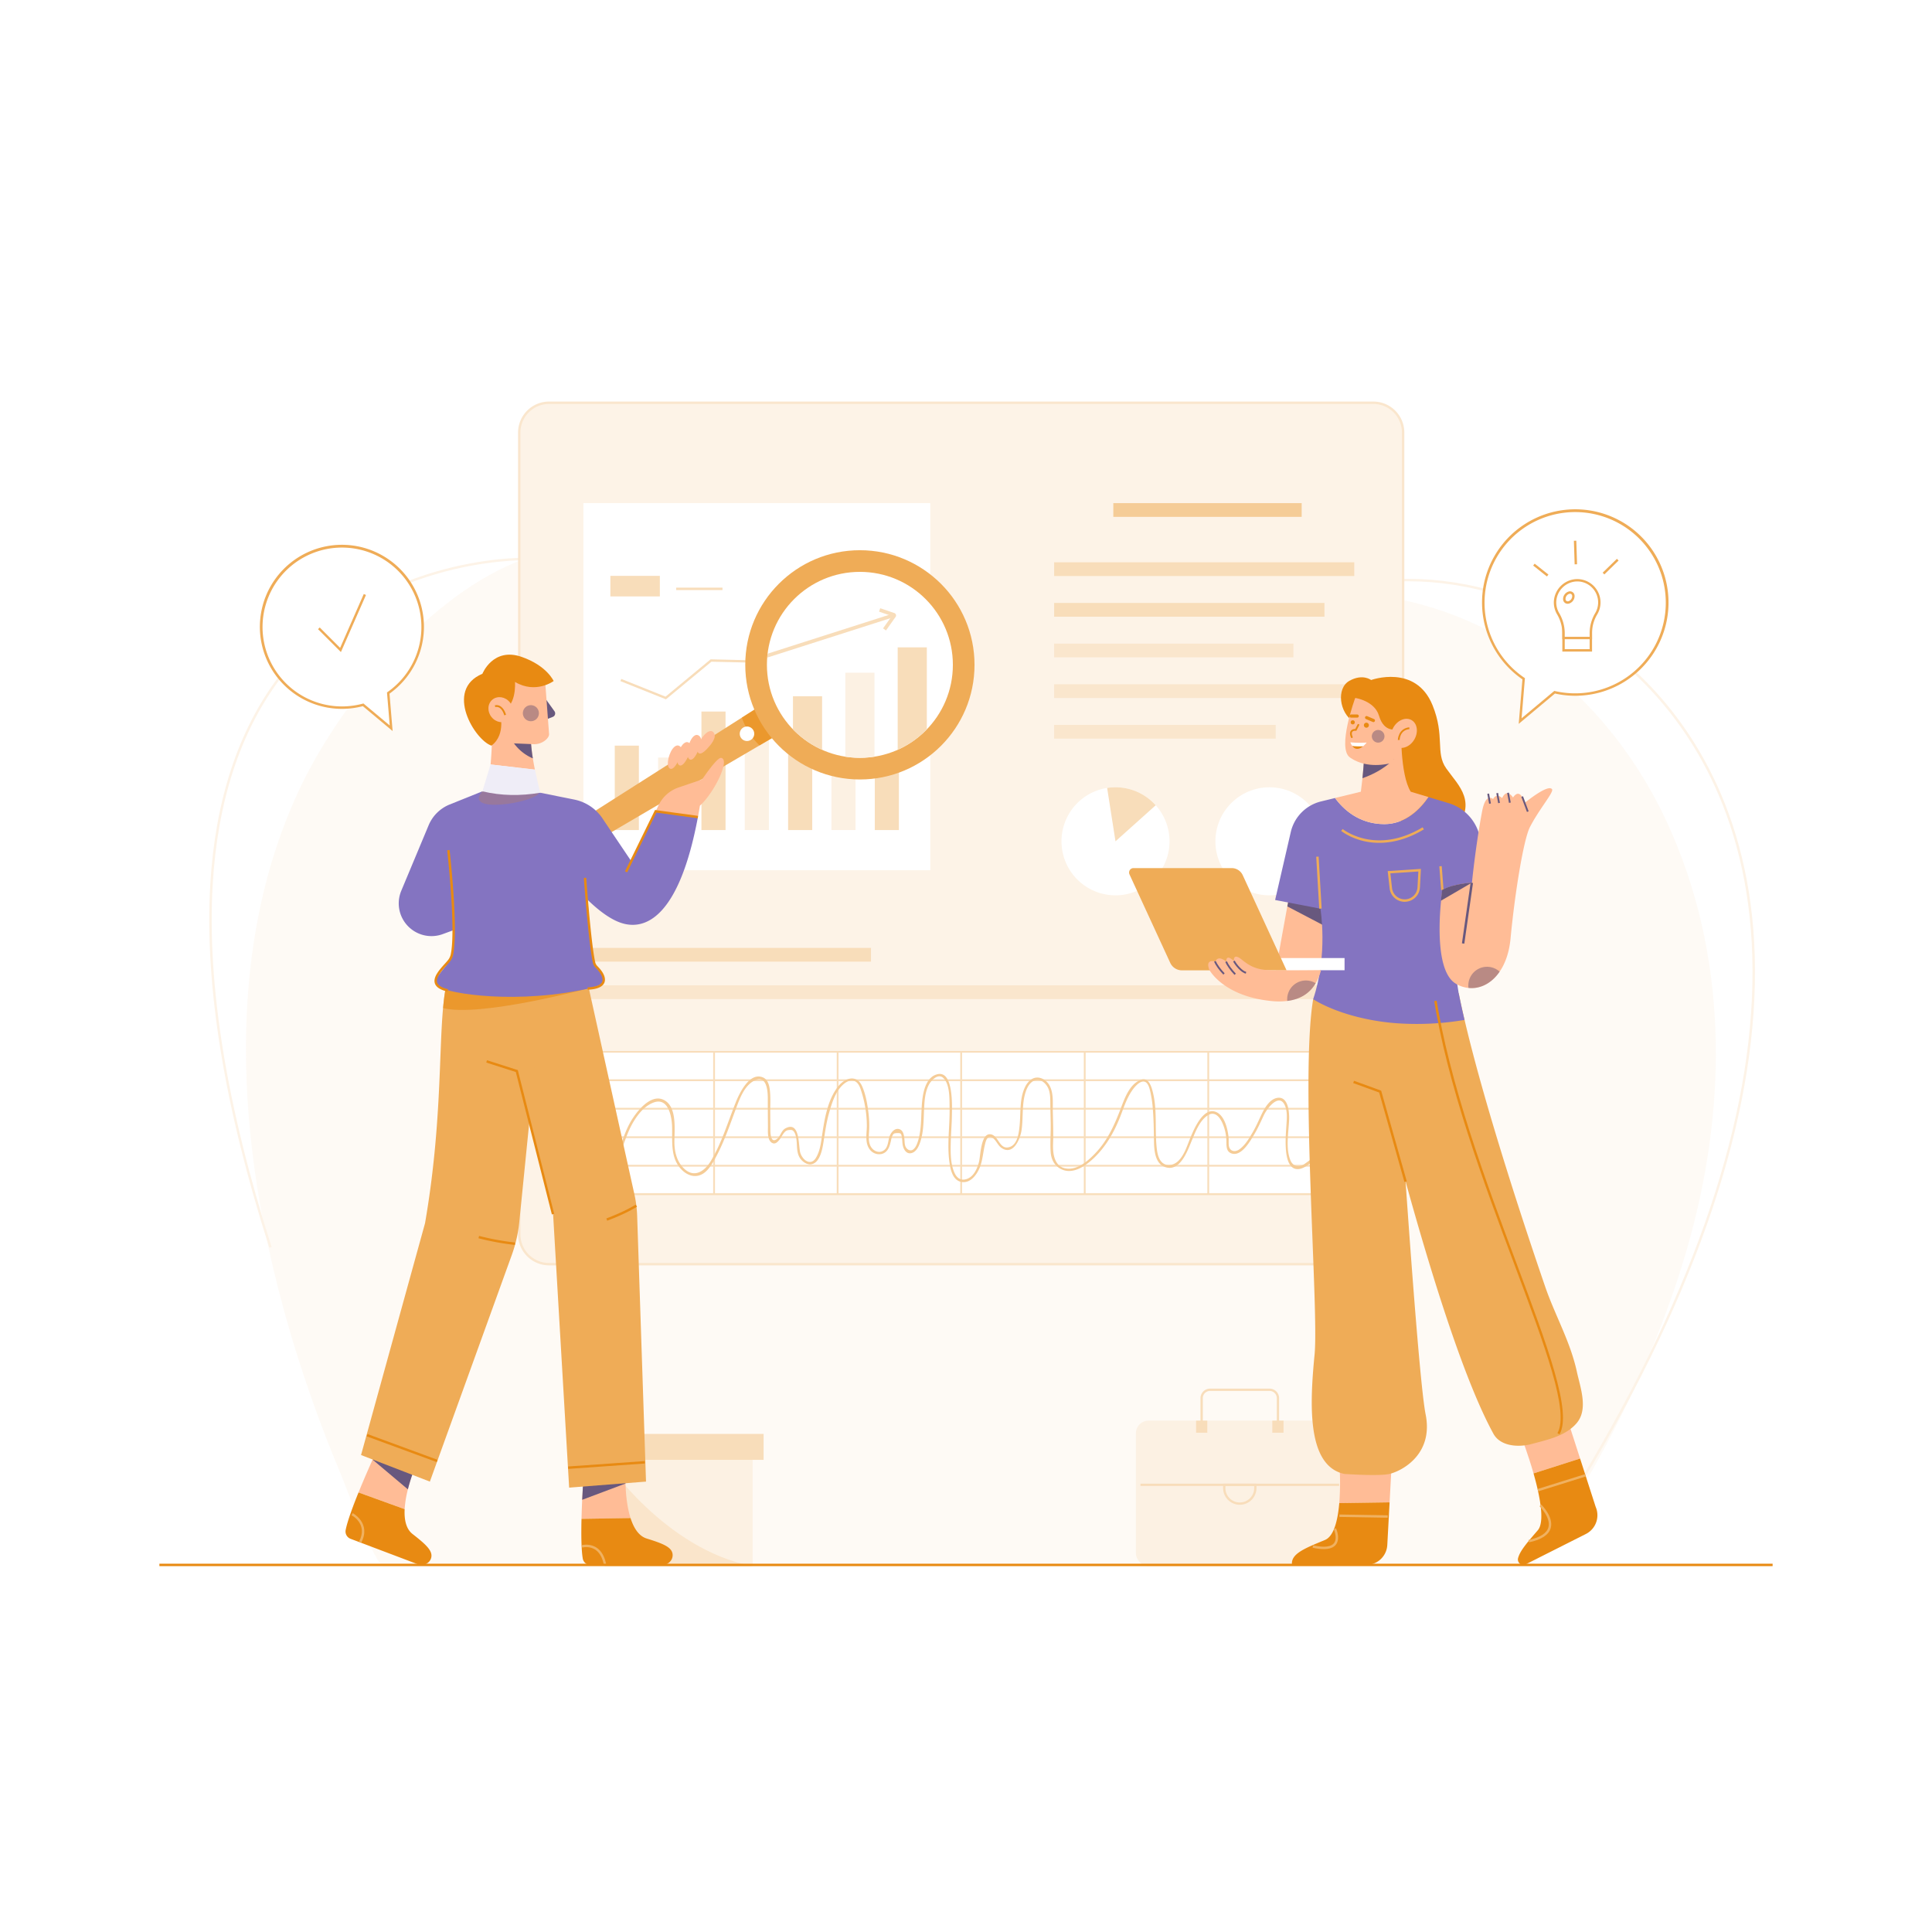 <svg xmlns="http://www.w3.org/2000/svg" xmlns:xlink="http://www.w3.org/1999/xlink" viewBox="0 0 2000 2000"><defs><style>.cls-1{fill:#fff;}.cls-2,.cls-3{fill:#fdf3e7;}.cls-19,.cls-3{opacity:0.4;}.cls-4{fill:#fae6cd;}.cls-5{fill:#f5cc97;}.cls-6,.cls-8{fill:#f8ddba;}.cls-7{fill:#fcf1e3;}.cls-10,.cls-8{opacity:0.6;}.cls-9{fill:#efac57;}.cls-10,.cls-13,.cls-17{fill:#e88a12;}.cls-11{clip-path:url(#clip-path);}.cls-12{fill:#ffbc96;}.cls-14{fill:#68587e;}.cls-15{fill:#f0b160;}.cls-16{fill:#8474c1;}.cls-17{opacity:0.2;}.cls-18{fill:#efedf7;}.cls-19{fill:#513f6b;}</style><clipPath id="clip-path"><circle class="cls-1" cx="890.16" cy="688.24" r="96.25"/></clipPath></defs><g id="BACKGROUND"><rect class="cls-1" width="2000" height="2000"/></g><g id="OBJECTS"><path class="cls-2" d="M1628.56,1549.4l-2.12-1.3c121.14-197,184.27-375,187.63-529.07,3.48-159.32-58.3-256.73-110.73-310.4-50.36-51.54-116.28-87.39-185.63-101-65-12.71-128.65-4.64-174.58,22.15l-1.26-2.16c46.45-27.09,110.72-35.28,176.31-22.45,69.85,13.66,136.24,49.76,187,101.66,52.77,54,114.94,152,111.44,312.2C1813.2,1173.58,1749.94,1352,1628.56,1549.4Z"/><path class="cls-3" d="M1725.67,851.26c-56.57-122.56-166.47-218.36-303.17-235-109.07-13.29-218.75-15.06-328.29-21.75-115.6-7-228.79-28.5-343-47.3C677.85,535.13,613.6,553,542.5,578.75c-97.12,35.23-191,149-233.33,240-102,219.27-45.68,495.07,44.23,708.74,4.41,10.47,34.78,93.76,43.88,93.76H1586.55c71.75-105.22,130.55-221,163.2-340.44C1788.54,1138.83,1788.13,986.57,1725.67,851.26Z"/><path class="cls-2" d="M278.81,1291.63C232.11,1146,211.55,1019.4,217.7,915.29c5.11-86.59,28.69-158.5,70.06-213.75C382.58,575,540.94,577.46,542.53,577.5l-.06,2.5c-1.54,0-158.71-2.49-252.72,123.06-41.08,54.85-64.48,126.32-69.56,212.41-6.12,103.79,14.4,230.09,61,375.4Z"/><rect class="cls-2" x="537.5" y="416.94" width="915" height="891.71" rx="30.8"/><path class="cls-4" d="M1421.69,1309.9H568.3a32.09,32.09,0,0,1-32-32.05V447.75a32.09,32.09,0,0,1,32-32.06h853.39a32.09,32.09,0,0,1,32.06,32.06v830.1A32.09,32.09,0,0,1,1421.69,1309.9ZM568.3,418.19a29.59,29.59,0,0,0-29.55,29.56v830.1a29.59,29.59,0,0,0,29.55,29.55h853.39a29.59,29.59,0,0,0,29.56-29.55V447.75a29.59,29.59,0,0,0-29.56-29.56Z"/><rect class="cls-5" x="1152.5" y="520.83" width="195" height="14.23"/><rect class="cls-6" x="1091.25" y="582.08" width="310.69" height="14.23"/><rect class="cls-6" x="1091.25" y="624.17" width="279.83" height="14.23"/><rect class="cls-4" x="1091.25" y="666.25" width="247.7" height="14.23"/><rect class="cls-4" x="1091.25" y="708.33" width="310.69" height="14.23"/><rect class="cls-4" x="1091.25" y="750.42" width="229.34" height="14.23"/><rect class="cls-6" x="603.46" y="981.25" width="298.19" height="14.23"/><rect class="cls-4" x="604.31" y="1020" width="771.01" height="14.23"/><rect class="cls-1" x="603.93" y="520.83" width="359.09" height="380.03"/><rect class="cls-6" x="636.4" y="771.87" width="24.97" height="87.4"/><rect class="cls-7" x="681.26" y="784.19" width="24.97" height="75.08"/><rect class="cls-6" x="726.12" y="736.58" width="24.97" height="122.69"/><rect class="cls-7" x="770.99" y="745.36" width="24.97" height="113.91"/><rect class="cls-6" x="815.85" y="706.04" width="24.97" height="153.23"/><rect class="cls-7" x="860.71" y="684.8" width="24.97" height="174.47"/><rect class="cls-6" x="905.58" y="665.86" width="24.97" height="193.41"/><polygon class="cls-6" points="689.38 723.95 642.24 705.09 643.14 702.84 688.95 721.17 735.63 682.54 779.17 683.55 910.42 602.5 911.69 604.56 779.83 685.99 736.48 684.98 689.38 723.95"/><rect class="cls-6" x="631.85" y="596.12" width="51.22" height="21.29"/><rect class="cls-6" x="700" y="608.33" width="47.92" height="2.5"/><circle class="cls-1" cx="1314.1" cy="870.92" r="55.92"/><path class="cls-1" d="M1154.75,926.85a55.94,55.94,0,0,1-8.65-111.2,57.17,57.17,0,0,1,8.65-.66,55.93,55.93,0,0,1,0,111.86Z"/><path class="cls-6" d="M1154.75,870.93l-8.65-55.28a57.17,57.17,0,0,1,8.65-.66,55.67,55.67,0,0,1,41.62,18.62Z"/><rect class="cls-1" x="610.02" y="1087.48" width="767.38" height="147.5"/><path class="cls-6" d="M1379.63,1237.19H610.39V1087.81h769.24Zm-767.36-1.88h765.48V1089.69H612.27Z"/><rect class="cls-6" x="611.33" y="1205.81" width="767.36" height="1.88"/><rect class="cls-6" x="611.33" y="1176.31" width="767.36" height="1.88"/><rect class="cls-6" x="611.33" y="1146.81" width="767.36" height="1.88"/><rect class="cls-6" x="611.33" y="1117.31" width="767.36" height="1.88"/><rect class="cls-6" x="1249.86" y="1088.75" width="1.87" height="147.5"/><rect class="cls-6" x="1121.97" y="1088.75" width="1.87" height="147.5"/><rect class="cls-6" x="994.07" y="1088.75" width="1.87" height="147.5"/><rect class="cls-6" x="866.18" y="1088.75" width="1.87" height="147.5"/><rect class="cls-6" x="738.28" y="1088.75" width="1.87" height="147.5"/><path class="cls-5" d="M632.4,1212.89c11.16-15.54,13.57-35.55,23.54-51.92,4.86-8,11.29-15.9,20.2-19.47,15.35-6.15,19.27,13.66,19.59,24.66.48,16.18-2.2,33.74,11.17,45.9,4.46,4,10.36,6.46,16.39,4.86,7.22-1.92,11.71-8.53,15.29-14.61,10.23-17.4,16.73-37.34,23.84-56.16,3.59-9.5,8.15-21.68,17.56-27,13.4-7.6,14.87,9.2,14.84,18,0,9.71.07,19.41.15,29.11,0,4.66-.92,14.39,4.56,17,3.23,1.53,5.78-1.39,7.59-3.74,1.57-2,2.67-4.43,4.24-6.46s2.79-3.06,5.46-3.28c2.45-.2,3.62-.23,5.28,2a13.52,13.52,0,0,1,1.75,4.5c1.92,7.28-.05,15.53,4.07,22.25,2.29,3.74,7.23,7.47,11.87,6.74,9.37-1.48,11.75-16.74,12.87-24.08,1.51-9.82,2.91-19.58,5.62-29.16s6.25-21.18,13.59-28.4c2.79-2.74,6.64-5.48,10.77-5,6,.68,7.93,7.49,9.4,12.37a118.15,118.15,0,0,1,5.32,34.1c0,8-2.32,17.93,3,24.82a12.14,12.14,0,0,0,12.3,4.67c6.76-1.68,8.39-8.25,9.77-14.19a23.59,23.59,0,0,1,.92-3.54c1.32-3.36,1.84-3.75,5.46-3.9,4-.16,4.14.77,4.78,4.07s.31,6.69,1.31,10c1.27,4.16,4.19,8,9,6.55,4.44-1.32,6.82-6.07,8.29-10.09,4.22-11.54,3.83-24.32,4.46-36.4.41-8,1.06-16.6,4.75-23.87,2.41-4.72,9.51-12.37,15-7.39,7.14,6.49,6.44,22.3,6.61,31,.35,18.73-2.8,37.54-.18,56.2,1,7,3,17.4,10.71,20.05,10.73,3.65,18.63-8,21.48-16.57,2.27-6.79,2.79-13.9,4.4-20.84.85-3.64,2.14-10.3,7.12-8.22,4.29,1.79,6.06,7.86,9.84,10.61,12.18,8.86,19.64-8.43,21.08-17.79,2.09-13.68-.07-28.75,5-41.83,1.3-3.31,3.33-6.82,6.37-8.82,7.44-4.91,14.78,1.88,17,8.81,1.7,5.25,1.38,11.16,1.48,16.62.11,5.92.27,11.84.38,17.77.18,9.79-.7,19.78-.07,29.53.43,6.78,3,12.95,8.86,16.78,14.7,9.6,31.89-5.38,41.27-15.9,10.66-12,17.83-26.15,23.35-41,2.79-7.53,5.58-15.23,9.94-22,2.39-3.73,9.05-12.68,14.51-10.2,3.56,1.6,4.74,8,5.51,11.35a118.07,118.07,0,0,1,2.37,17.06c.89,10.87,1,21.77,1.15,32.68.17,9.23.95,23.15,11.21,26.89,16,5.83,23.66-17.11,28.1-27.71,3.67-8.78,8.15-20.68,16.69-25.9,7.27-4.44,12.33,2.4,15,8.49a48.17,48.17,0,0,1,4,18.7c.06,4.44-.29,10,4.58,12.16,10.63,4.69,20.31-12.9,24.45-19.83,3.76-6.32,6.62-12.94,9.78-19.57,4-8.33,17-24.25,22.36-8.29,2,6,1.33,12.52.93,18.75-.46,7-1,14.13-.74,21.21.26,8.18,1.74,26,14.07,24.12,7.48-1.15,15.18-9.38,20.78-14a273,273,0,0,0,23.3-22c1.1-1.17-.66-2.94-1.77-1.77a271.46,271.46,0,0,1-23.3,22,167.43,167.43,0,0,1-13.61,10.58c-6.18,4.16-12.22,2.28-14.69-4.1-4.84-12.5-1.89-28-1.24-41,.39-7.73-.59-25.45-12.44-23.3-7.1,1.29-12,9-15,14.86-3.36,6.7-6.12,13.59-9.9,20.09s-8.09,14.1-14.34,18.43c-4.72,3.26-10.25,1.72-10.78-4.62-.24-2.89.07-5.77-.27-8.68-1-8.39-4.18-22.26-13.27-25.65-12.61-4.72-21.79,16.5-25.38,24.8-3.67,8.51-6.52,19.4-13.31,26-4.79,4.68-12.56,6.3-17.46.89-3.58-4-4.48-10.19-5-15.28-2-19.76,1-40.18-4.64-59.55-1.63-5.59-4.72-12.49-11.64-10-11.59,4.1-16.87,19.16-20.82,29.54-6.31,16.59-13.31,32.47-25.61,45.65-7.1,7.61-17.39,17-28.49,16.79-14.58-.29-16.4-14.84-16-26,.41-10.9,0-21.84-.26-32.74-.19-8.79,1-19.26-3.35-27.3-2.76-5.11-8.62-9.19-14.66-8.12-5.14.91-9,5.74-11,10.19-5.58,12-4.1,26.4-5.36,39.2-.72,7.32-2,19.86-10.58,22.41-10.77,3.2-11.11-13-20.17-13.29-9.6-.33-9.68,22.73-11.34,28.8-2,7.49-6,16.42-14.48,18-5.27,1-8.78-2.32-10.83-6.85-4.66-10.31-4.09-23.31-3.8-34.36.22-8.25,1-16.47,1.1-24.73.16-8.89,1.93-47.11-15-43-11.74,2.83-14.75,18-15.79,28-1.39,13.38-.22,27.09-4,40.17-1,3.39-2.31,7.32-5.15,9.63s-6.5.35-8-2.75c-1-2.11-.94-4.75-1.14-7-.33-3.81-.81-9.47-5-11.07-4.9-1.84-8.92,3.17-10.39,7.19-1.83,5-1.23,11.54-6.3,14.85s-11,.19-13.49-4.72c-2.56-5.11-1.64-11.34-1.39-16.84a105,105,0,0,0-.63-16.72c-1.09-9.41-2.85-19.73-6.72-28.45-5.33-12-17.23-8.82-24.31-.19-12,14.66-15,36.95-17.64,55-.84,5.8-1.94,11.82-4.53,17.13-1.33,2.72-3.24,5.93-6.48,6.48-5.42.92-9.89-5.32-11.08-9.76-1.93-7.21-.11-32.8-15.13-25-4.66,2.44-5.11,8.26-9.09,11.19-6.21,4.57-6.6-5.54-6.64-9.46-.07-5.87-.1-11.75-.15-17.62-.07-7.89.53-16.08-.43-23.93-.61-5-2.14-10.84-7.31-12.91-14-5.59-24.45,17-28.2,26.48-8,20.09-14.35,41.56-25.56,60.14-6.15,10.2-16.64,17.85-27.18,8.3-7.54-6.83-10.31-16.85-10.51-26.68-.25-12.76,3.57-38.57-11.73-45.2-13.34-5.78-27.47,12.61-33.11,22.07-9.63,16.16-12.13,35.9-23.07,51.15-.94,1.31,1.22,2.56,2.15,1.26Z"/><rect class="cls-7" x="1175.86" y="1470.63" width="215.15" height="150.62" rx="13.12"/><rect class="cls-6" x="1180.6" y="1535.89" width="205.66" height="2.38"/><path class="cls-6" d="M1283.43,1557.73a17.29,17.29,0,0,1-17.27-17.27v-4.57h34.54v4.57A17.29,17.29,0,0,1,1283.43,1557.73Zm-14.89-19.46v2.19a14.89,14.89,0,0,0,29.78,0v-2.19Z"/><path class="cls-6" d="M1324.13,1478.32h-2.38v-30.89a7.56,7.56,0,0,0-7.55-7.55h-61.53a7.56,7.56,0,0,0-7.55,7.55v30.89h-2.38v-30.89a9.94,9.94,0,0,1,9.93-9.93h61.53a9.94,9.94,0,0,1,9.93,9.93Z"/><rect class="cls-6" x="1238.19" y="1470.63" width="11.61" height="12.51"/><rect class="cls-6" x="1317.09" y="1470.63" width="11.61" height="12.51"/><rect class="cls-7" x="625.82" y="1493.42" width="153.35" height="127.83"/><rect class="cls-6" x="614.53" y="1484.38" width="175.94" height="26.85"/><path class="cls-8" d="M779.18,1621.25H625.82V1510.82S687.93,1604.17,779.18,1621.25Z"/><path class="cls-1" d="M1630.66,528.85a95.08,95.08,0,0,0-53.34,173.79l-3.65,43.8,35.69-29.86a95.07,95.07,0,1,0,21.3-187.73Z"/><path class="cls-9" d="M1572.17,749.32l3.84-46.06a96.52,96.52,0,1,1,33.67,14.68Zm58.49-219.22A93.83,93.83,0,0,0,1578,701.61l.6.41-3.46,41.54L1609,715.22l.6.14a93.82,93.82,0,1,0,21-185.26Z"/><rect class="cls-1" x="1618.57" y="643.93" width="28.27" height="29.34"/><path class="cls-9" d="M1648.09,674.52h-30.77V642.68h30.77Zm-28.27-2.5h25.77V645.18h-25.77Z"/><path class="cls-1" d="M1655.64,623.66a22.94,22.94,0,1,0-42.82,11.41,40.53,40.53,0,0,1,5.75,20.18v5.22h28.27V655a39.7,39.7,0,0,1,5.71-19.9A22.66,22.66,0,0,0,1655.64,623.66Z"/><path class="cls-9" d="M1648.09,661.72h-30.77v-6.47a39,39,0,0,0-5.59-19.56,24.16,24.16,0,0,1-3.21-12.33,24.48,24.48,0,0,1,23-23.86,24.17,24.17,0,0,1,22.07,36.27,38.18,38.18,0,0,0-5.54,19.27Zm-28.27-2.5h25.77V655a40.57,40.57,0,0,1,5.88-20.52,21.68,21.68,0,0,0-3.79-26.55,21.42,21.42,0,0,0-16-6,22,22,0,0,0-20.66,21.4,21.56,21.56,0,0,0,2.88,11.05,41.43,41.43,0,0,1,5.92,20.81Z"/><path class="cls-1" d="M1627.47,621c-1.77,2.53-4.75,3.5-6.65,2.17s-2-4.47-.22-7,4.75-3.5,6.65-2.17S1629.25,618.43,1627.47,621Z"/><path class="cls-9" d="M1622.78,625a4.6,4.6,0,0,1-2.68-.83,4.93,4.93,0,0,1-2-4,8.21,8.21,0,0,1,5.41-7.71A4.75,4.75,0,0,1,1630,617a7.87,7.87,0,0,1-1.49,4.7h0a7.87,7.87,0,0,1-3.92,3A5.8,5.8,0,0,1,1622.78,625Zm2.5-10.37a3.39,3.39,0,0,0-1,.17,5.47,5.47,0,0,0-2.65,2.07,5.35,5.35,0,0,0-1,3.19,2.54,2.54,0,0,0,1,2.07,2.5,2.5,0,0,0,2.26.19,5.38,5.38,0,0,0,2.65-2.06h0a5.44,5.44,0,0,0,1-3.19,2.54,2.54,0,0,0-1-2.07A2.19,2.19,0,0,0,1625.28,614.62Z"/><rect class="cls-9" x="1593.77" y="581.01" width="2.5" height="18.18" transform="translate(141.06 1472.33) rotate(-51.55)"/><rect class="cls-9" x="1629.71" y="559.64" width="2.5" height="24.41" transform="translate(-17.47 52.49) rotate(-1.83)"/><rect class="cls-9" x="1657.05" y="585.38" width="20.58" height="2.5" transform="translate(63.13 1328.7) rotate(-44.21)"/><path class="cls-1" d="M437.61,649a83.58,83.58,0,1,0-61.68,80.67l29,24.28-3-36.46A83.46,83.46,0,0,0,437.61,649Z"/><path class="cls-9" d="M406.44,756.78,375.62,731a84.92,84.92,0,1,1,27.59-12.94Zm-30.21-28.54L403.45,751l-2.85-34.19.59-.41a82.22,82.22,0,1,0-25.59,12Z"/><polygon class="cls-9" points="352.91 675.02 329.21 651.32 330.98 649.55 352.09 670.67 376.57 614.92 378.86 615.92 352.91 675.02"/><path class="cls-9" d="M808.69,758.52l-22.42,13.12L547.91,911.32c-7.34,4.3-15.92,3.28-19.33-2.29v0c-3.4-5.57-.38-13.67,6.8-18.23L768,742.84l22.38-14.24Z"/><path class="cls-10" d="M808.69,758.52l-22.42,13.12a70.45,70.45,0,0,1-11.46-14.26A71.51,71.51,0,0,1,768,742.84l22.38-14.24Z"/><path class="cls-1" d="M777.19,766a7.5,7.5,0,1,1,2.5-10.31A7.49,7.49,0,0,1,777.19,766Z"/><circle class="cls-9" cx="890.16" cy="688.24" r="118.66"/><circle class="cls-1" cx="890.16" cy="688.24" r="96.25"/><g class="cls-11"><rect class="cls-6" x="820.86" y="720.77" width="30.17" height="185.17"/><rect class="cls-7" x="875.08" y="696.35" width="30.17" height="210.84"/><rect class="cls-6" x="929.29" y="670.13" width="30.17" height="233.73"/><rect class="cls-6" x="784.64" y="656.79" width="145.14" height="3.75" transform="translate(-159.92 292.47) rotate(-17.74)"/><path class="cls-6" d="M917.15,652.65l-3-2.18,9.1-12.78L910,633.18l1.21-3.55,14.56,5a2.58,2.58,0,0,1,1.71,1.73,2.63,2.63,0,0,1-.52,2.48Zm7.41-14.49.12,0Zm-.53-1.63a.22.22,0,0,0,0,.08Z"/></g><path class="cls-12" d="M652.73,1571.52c-15.1.23-36.75.58-50.76.78.15-6.78.41-13.53.71-19.7.67-15.4,1.55-27.3,1.55-27.3l43.27-.3s-.2,4.3,0,10.75C647.77,1545.3,648.9,1559.55,652.73,1571.52Z"/><path class="cls-13" d="M669.49,1592.69c-8.3-2.57-13.5-11-16.75-21.17l-50.77.78c-.38,15.94-.24,32,1.29,41a8.08,8.08,0,0,0,8,6.77H685.6c6.07,0,11.3-5.07,10.67-11.1C695.52,1601.76,687,1598.11,669.49,1592.69Z"/><path class="cls-14" d="M647.5,1535.75l-44.82,16.85c.67-15.4,1.55-27.3,1.55-27.3l43.27-.3S647.3,1529.3,647.5,1535.75Z"/><path class="cls-15" d="M625,1619.42c-1.59-7.53-4.74-12.77-9.38-15.57a17.83,17.83,0,0,0-12.81-1.82l-.69-2.4a20,20,0,0,1,14.76,2.06c5.27,3.17,8.82,9,10.56,17.22Z"/><path class="cls-12" d="M430.48,1516.9a183.52,183.52,0,0,0-8.25,24.87,108.28,108.28,0,0,0-3.33,20.48L371.13,1545c6.12-15,12.67-29.8,16.19-37.55l.1-.2c1.53-3.4,2.46-5.4,2.46-5.4Z"/><path class="cls-13" d="M427.07,1588c-6.85-5.35-8.71-15.11-8.17-25.73L371.14,1545c-6,14.78-11.54,29.84-13.3,38.81a8.08,8.08,0,0,0,5.06,9.15l69.55,26.32c5.67,2.15,12.36-.74,13.9-6.6C448.21,1605.67,441.54,1599.25,427.07,1588Z"/><path class="cls-14" d="M430.48,1516.9a183.52,183.52,0,0,0-8.25,24.87L386,1511.25l1.37-3.8.1-.2c1.53-3.4,2.46-5.4,2.46-5.4Z"/><path class="cls-15" d="M374,1596.83l-2.21-1.16c9.31-17.85-7.1-26.7-7.8-27.06l1.15-2.22C365.36,1566.49,384.48,1576.78,374,1596.83Z"/><path class="cls-9" d="M668.75,1533.75,589.18,1540,572.5,1255.82l-24.65-93.42L515.6,1040.22l-1.67-6.37-7.78-29.45L505,1000l15.23-1.37,82.27-7.38,5,22.5v0l49.28,222.83a121.5,121.5,0,0,1,2.8,22.07Z"/><path class="cls-9" d="M554.18,1099.17l-6.33,63.23L537.6,1264.75a143,143,0,0,1-7.83,34.52L445,1533.75l-71.25-27.5,66.25-240c17.07-98.8,14.25-174.63,18.65-222.73.28-3,.58-5.87.9-8.64,1.78-14.73,4.52-26.4,9.2-34.88l37.4,4.4,26.35,3.1,5.72,24.23,1.16,4.89Z"/><path class="cls-10" d="M607.47,1013.75l.86,9.58s-111.66,30-149.68,20.19c.28-3,.58-5.87.9-8.64,1.78-14.73,4.52-26.4,9.2-34.88l37.4,4.4L505,1000l15.23-1.37,82.27-7.38Z"/><polygon class="cls-13" points="571.29 1257.18 533.96 1109.73 503.37 1099.94 504.13 1097.56 536.04 1107.77 536.21 1108.44 573.71 1256.57 571.29 1257.18"/><path class="cls-13" d="M628.56,1263.67l-.87-2.34c19.61-7.36,30.28-14.19,30.38-14.25l1.36,2.09C659,1249.46,648.46,1256.21,628.56,1263.67Z"/><path class="cls-13" d="M533,1288.74a271.75,271.75,0,0,1-37.7-6.91l.65-2.41a272.34,272.34,0,0,0,37.3,6.84Z"/><rect class="cls-13" x="415" y="1460.54" width="2.5" height="77.25" transform="translate(-1134.45 1372.29) rotate(-69.81)"/><rect class="cls-13" x="588.03" y="1515.31" width="79.57" height="2.5" transform="translate(-105.03 47.87) rotate(-4.03)"/><path class="cls-16" d="M499.38,819.17l-33.82,13.61a39.76,39.76,0,0,0-21.79,21.42l-28.38,67.93A33.84,33.84,0,0,0,424.75,961h0A33.83,33.83,0,0,0,458.29,967l24-8.82Z"/><path class="cls-12" d="M733.25,757.45c-6.32,3.12-13.61,16.42-10.84,21.2,2.26,3.92,7.54-1.38,9.28-3.2,3.2-3.34,11.46-12.27,6.9-17.34C737.14,756.49,735.24,756.46,733.25,757.45Z"/><path class="cls-12" d="M718,762.25c-5.24,4.71-8.68,19.48-4.73,23.34,3.24,3.17,6.89-3.36,8.08-5.58,2.18-4.08,7.73-14.9,2-18.56C721.44,760.28,719.61,760.77,718,762.25Z"/><path class="cls-12" d="M707.8,769.67c-5.3,4.55-9,18.52-5.2,22.07,3.14,2.91,6.9-3.32,8.13-5.44,2.24-3.88,8-14.18,2.36-17.5C711.29,767.74,709.47,768.24,707.8,769.67Z"/><path class="cls-12" d="M698.12,773.13c-5.3,4.55-9,18.52-5.2,22.07,3.14,2.9,6.91-3.32,8.13-5.44,2.25-3.88,8-14.19,2.36-17.5C701.62,771.2,699.79,771.7,698.12,773.13Z"/><path class="cls-16" d="M499.38,819.56l-35.21,60.53s9.16,100,2.5,112.28-21.67,21.93-12.5,29,81.66,19.3,160,.88c21.66-6.14,6.66-17.55,1.66-22.81s-11.66-137.72-11.66-137.72l-45-41-33.29-9Z"/><path class="cls-17" d="M558.44,820.63c-6.25,10.93-79.82,22.18-59.06-1.46l21.25-4.48Z"/><path class="cls-16" d="M653.75,891.88l-29-43.06a46.28,46.28,0,0,0-30.3-21.12l-35.25-7.07L580,898.75s32.5,45.63,61.88,56.25c26.36,9.54,61.32-6.13,80.6-109.17l-43.71-6Z"/><path class="cls-12" d="M746.46,784.58c-4.42-.56-19.58,22.3-19.58,22.3l-24.51,8.34a35.34,35.34,0,0,0-20.46,18.14l-3.14,6.51,43.71,6c.72-3.85,1.43-7.78,2.1-11.87C739.58,820.42,756.25,785.83,746.46,784.58Z"/><path class="cls-14" d="M565.17,724,574,736.3a3.86,3.86,0,0,1-1.95,5.89l-9.46,3.65L555.94,731Z"/><path class="cls-12" d="M507.85,791.4a373.72,373.72,0,0,0,1.33-45.15l40.39,2.93a124.23,124.23,0,0,0-.22,13.82,184.35,184.35,0,0,0,2.25,22.07c.63,4,1.35,7.88,2.13,11.63Z"/><path class="cls-14" d="M551.6,785.07a46.81,46.81,0,0,1-23.67-22.37l21.42.3A184.35,184.35,0,0,0,551.6,785.07Z"/><path class="cls-18" d="M507.84,791.39l-8.46,27.78c19.49,4.69,39.45,4.89,59.79,1.46l-5.44-23.94Z"/><path class="cls-12" d="M564.17,703.33l4.18,55.9c.38,2.39-1.09,4.58-3.15,6.51A18.22,18.22,0,0,1,552,770.36l-28.63-1.19-20.41-22.92,15.83-48.75,28.75-.42Z"/><path class="cls-13" d="M517.19,736.56s7.5,23.44-8.44,35.32c-17.19-5.63-49.06-57.82-9.37-74.38,0,0,10.93-27.81,40.62-17.5,26.2,9.1,33.13,25,33.13,25s-18.44,13.75-40,.94C533.13,705.94,535.31,733.75,517.19,736.56Z"/><path class="cls-12" d="M527.76,727c4.67,5.78,4.21,13.89-1,18.12s-13.26,3-17.93-2.81-4.2-13.89,1-18.12S523.1,721.21,527.76,727Z"/><path class="cls-13" d="M522,740.44c-.11-.41-2.6-9.94-9.31-8.48l-.4-1.84c6.79-1.47,10.51,5.81,11.53,9.86Z"/><circle class="cls-19" cx="549.58" cy="738.33" r="8.33" transform="translate(-295.27 1103.58) rotate(-76.72)"/><path class="cls-13" d="M463.25,1026.48c-7.58-1.8-11.87-4.62-13.11-8.6-2-6.49,4.68-13.93,10.59-20.49.92-1,1.82-2,2.63-3a14.36,14.36,0,0,0,3.26-6.47c5.48-26-3.6-106.92-3.7-107.73l2.49-.28c.38,3.34,9.22,82.14,3.66,108.52a16.92,16.92,0,0,1-3.82,7.6c-.82,1-1.73,2-2.66,3-5.2,5.77-11.66,12.94-10.07,18.07,1,3,4.75,5.36,11.31,6.92Z"/><path class="cls-13" d="M608.39,1024.58l-.11-2.5c8.54-.38,13.76-2.41,15.1-5.89s-1.11-8.73-6.76-14.33a10.73,10.73,0,0,1-2.91-5.36c-4.5-20.2-9.28-87-9.33-87.66l2.49-.18c0,.67,4.82,67.28,9.28,87.3a8.24,8.24,0,0,0,2.23,4.12c6.48,6.43,9.09,12.47,7.34,17S618.13,1024.15,608.39,1024.58Z"/><polygon class="cls-13" points="649.25 903.05 647 901.95 678.05 838.51 722.65 844.59 722.32 847.07 679.5 841.23 649.25 903.05"/><path class="cls-13" d="M1401.25,747.08c-14.79-9-18.12-34.58-4.37-42.29s22.5-.83,22.5-.83,46.11-16.82,63.54,26c13.12,32.29,2.71,49.17,14.16,65.42,13.06,18.51,34,35.21,6.67,67.71L1440,847.5,1423.33,769Z"/><path class="cls-12" d="M1621.88,1467,1575,1487.61s6.73,17.41,12.5,37.65l48.2-15.4Z"/><path class="cls-13" d="M1635.7,1509.86l-48.2,15.4c6.6,23.19,11.93,50.11,4.4,58.89-9.8,11.42-18.34,20.86-20.39,28.8a5.59,5.59,0,0,0,7.89,6.44l62.28-31.41a21.76,21.76,0,0,0,10.13-28.16Z"/><rect class="cls-15" x="1590.9" y="1533.54" width="51.53" height="2.5" transform="translate(-384.56 552.8) rotate(-17.37)"/><path class="cls-15" d="M1582.76,1596.64l-.52-2.45c11.94-2.53,18.88-6.91,20.65-13,2.9-10.05-9.06-21.81-9.18-21.93l1.74-1.79c.54.52,13.15,12.94,9.84,24.42C1603.25,1588.93,1595.67,1593.9,1582.76,1596.64Z"/><path class="cls-12" d="M1440.83,1512.5l-54.16,5a278.18,278.18,0,0,1-.26,38.53l52.1-.77Z"/><path class="cls-13" d="M1386.41,1556c-1.47,17.08-5.35,34.22-14.74,38.14-20,8.33-35.84,14.16-34.17,25.83h76.89a21.77,21.77,0,0,0,21.73-20.58l2.39-44.16Z"/><rect class="cls-15" x="1410.42" y="1544.58" width="2.5" height="50.01" transform="translate(-181.2 2954.93) rotate(-89.05)"/><path class="cls-15" d="M1370.39,1603.63a54.4,54.4,0,0,1-11.6-1.47l.55-2.44c11,2.45,18.41,1.69,21.52-2.18,4.15-5.15-.08-14.42-.12-14.51L1383,1582c.2.44,4.91,10.79-.2,17.14C1380.39,1602.12,1376.23,1603.63,1370.39,1603.63Z"/><path class="cls-9" d="M1440.13,1525.33a17.13,17.13,0,0,1-1.8.49c-10.83,2.5-46.66,0-46.66,0a36.88,36.88,0,0,1-4.65-1.32c-33.5-12.2-31.22-70.77-26.19-122,4.62-47-15-286.68-1.45-368.12l84.79-18.56.5,14.28,1,29.15,1.8,51.57s3.2,49.9,7.58,112.43c6.55,93.75,15.75,215.92,20.75,240.92C1483.8,1504,1453.67,1521.38,1440.13,1525.33Z"/><path class="cls-9" d="M1632,1473.4a38.58,38.58,0,0,1-6.17,5.77c-11.4,8.78-26.78,12-40.27,15.66a50.93,50.93,0,0,1-7.38,1.42c-12.57,1.55-26.3-1.33-32.17-12-30.11-54.85-64-163.73-90.9-261-19.66-71-35.53-135.9-43.43-169-3.48-14.62-5.4-23-5.4-23l38.42-1.15,65.33-2c1.78,8.79,3.8,18.07,6.08,27.69,22.29,95.18,66.22,226,83.42,276.08,10.33,30,26,56.73,32.83,88.12C1636,1436.65,1644.47,1459,1632,1473.4Z"/><path class="cls-16" d="M1516.08,1055.82a296.31,296.31,0,0,1-70.38,3.43,237.37,237.37,0,0,1-34-5c-34.23-7.54-52.27-19.89-52.27-19.89l84.79-18.56.5,14.28,65.33-2C1511.78,1036.92,1513.8,1046.2,1516.08,1055.82Z"/><polygon class="cls-13" points="1453.87 1223.59 1427.72 1130.96 1400.82 1121.17 1401.68 1118.83 1429.78 1129.04 1429.95 1129.66 1456.28 1222.91 1453.87 1223.59"/><path class="cls-13" d="M1614.42,1484.79l-2.17-1.25c12.62-21.9-12.68-89.42-44.7-174.9-31.09-83-69.79-186.29-83.79-278.45l2.48-.38c14,91.9,52.6,195.07,83.65,278C1602.15,1393.86,1627.62,1461.86,1614.42,1484.79Z"/><path class="cls-12" d="M1377.55,955.65c-3,21.12-7.55,48.73-7.55,48.73h-49.37l12-66.08,3-16.42s42.5,10,44.37,10C1380.72,931.88,1379.42,942.52,1377.55,955.65Z"/><path class="cls-14" d="M1377.55,955.65l-2.25,5-42.65-22.33,3-16.42s42.5,10,44.37,10C1380.72,931.88,1379.42,942.52,1377.55,955.65Z"/><path class="cls-16" d="M1366.88,940.63s8.12,47.5-7.5,93.75c0,0,77.5,23.75,150.62-6.25l-16.87-106.88,5.62-54.37-111.87,1.25-38.13,12.5Z"/><path class="cls-16" d="M1530.36,860.79a46.81,46.81,0,0,0-30.64-29.34l-21-6.34c-8.46,12.32-23.56,28-45.59,28-25.91,0-42.16-14.88-51.12-27l-14.51,3.54a42.43,42.43,0,0,0-31.29,31.68L1320,931.67l46.88,9,1.25-53.75L1490,881.25l3.13,40s35.2-15.42,58.54.42Z"/><path class="cls-12" d="M1583.75,856.25c-6.75,13.2-15.83,70.43-20,115-1.37,14.65-5.55,26.2-11.33,34.62-8.5,12.45-20.54,18.1-32.25,16.85a31.7,31.7,0,0,1-13.09-4.4c-20.13-11.92-17.56-62.87-15.3-85.8.7-6.89,1.35-11.27,1.35-11.27,11.87-6.55,30.62-7.5,30.62-7.5.25-2.58.55-5.18.85-7.85,2.55-23,6.42-49.15,9.78-66.52,3.75-19.38,11.25-12.18,11.25-12.18,3.75-6.9,9.37-1,9.37-1,5-11,11.25-.62,11.25-.62,7.8-11.25,12.08,5.62,12.08,5.62s24.22-20,28.34-14.18C1608.75,820,1593.33,837.5,1583.75,856.25Z"/><rect class="cls-1" x="1286.88" y="991.77" width="105" height="12.61"/><path class="cls-9" d="M1331.84,1004.49h-108.3a13.33,13.33,0,0,1-12.12-7.77l-42.18-91.57a4.59,4.59,0,0,1,4.17-6.51H1275a12.65,12.65,0,0,1,11.48,7.35Z"/><path class="cls-12" d="M1367.5,1004.38a53.4,53.4,0,0,1-5.5,13.47c-5.8,9.8-15.1,16.53-29.42,18.32a72,72,0,0,1-16.53.08c-49.63-4.93-64-32.08-64-32.08s-5.53-11.52,6.19-8.87c0,0,2.21-7.32,11.25.33,0,0-1.07-9.08,7.83-.78,0,0-1.25-9.22,8.42-1.25s17.21,10.3,28.93,10.78S1367.5,1004.38,1367.5,1004.38Z"/><rect class="cls-9" x="1364.06" y="886.83" width="2.5" height="53.84" transform="translate(-50.73 80.79) rotate(-3.33)"/><path class="cls-9" d="M1427.73,872.5a70.34,70.34,0,0,1-15.51-1.7c-14.91-3.36-23.49-10.37-23.85-10.67l1.59-1.93c.34.28,34.12,27.39,82.73-1.77l1.28,2.14C1456.15,869.27,1440.34,872.5,1427.73,872.5Z"/><rect class="cls-9" x="1490.94" y="896.63" width="2.5" height="24.66" transform="translate(-64.8 116.11) rotate(-4.36)"/><path class="cls-9" d="M1454.17,933.55a15.68,15.68,0,0,1-15.63-14l-2-17.81,34.38-2.27-1,19.16a15.78,15.78,0,0,1-15.47,14.89Zm-14.86-29.47,1.71,15.21a13.24,13.24,0,0,0,26.37-.77l.87-16.35Z"/><rect class="cls-14" x="1487.34" y="944.01" width="63.45" height="2.5" transform="translate(368.29 2315.22) rotate(-81.86)"/><rect class="cls-14" x="1566.25" y="825.54" width="1.88" height="10.48" transform="matrix(0.98, -0.18, 0.18, 0.98, -123.34, 293.75)"/><rect class="cls-14" x="1555" y="825.85" width="1.88" height="10.48" transform="matrix(0.98, -0.18, 0.18, 0.98, -123.57, 291.74)"/><rect class="cls-14" x="1545.62" y="826.48" width="1.88" height="10.48" transform="matrix(0.98, -0.18, 0.18, 0.98, -123.84, 290.07)"/><rect class="cls-14" x="1577.71" y="824.06" width="1.88" height="16.68" transform="translate(-191.42 604.63) rotate(-20.47)"/><path class="cls-14" d="M1523.72,913.74l-32.1,18.7c.7-6.9,1.35-11.28,1.35-11.28C1504.84,914.61,1523.72,913.74,1523.72,913.74Z"/><path class="cls-19" d="M1552.42,1005.87c-8.5,12.45-20.54,18.1-32.25,16.85a17.49,17.49,0,0,1-.17-2.52,19.37,19.37,0,0,1,32.42-14.33Z"/><path class="cls-19" d="M1362,1017.85c-5.8,9.8-15.1,16.53-29.42,18.32a17.73,17.73,0,0,1-.08-1.79,19.38,19.38,0,0,1,29.5-16.53Z"/><path class="cls-14" d="M1289.71,1007.9c-4.94-1-11.12-8.61-13.19-12.62l1.66-.86c2.14,4.12,8,10.87,11.9,11.64Z"/><path class="cls-14" d="M1278,1009.2c-4.19-4.31-8-9.68-9.61-13.36l1.73-.73c1.47,3.49,5.18,8.62,9.23,12.78Z"/><path class="cls-14" d="M1266.41,1008.88c-4.19-4.3-8.05-9.67-9.61-13.35l1.73-.73c1.47,3.48,5.18,8.62,9.22,12.78Z"/><path class="cls-12" d="M1478.73,825.1c-8.48,12.32-23.58,28-45.6,28-25.9,0-42.15-14.88-51.11-27l26.73-6.53c.65-4.8,1.2-9.47,1.65-13.9.35-3.47.65-6.79.93-9.95.45-5.17.75-9.85,1-13.84.32-5.48.47-9.63.55-11.93,0-1.32,0-2,0-2l37.5-15s-1.25,48.75,10,66.64Z"/><path class="cls-14" d="M1442.71,786s-10,11.73-32.31,19.63c.35-3.47.65-6.79.93-9.95.45-5.17.75-9.85,1-13.84Z"/><path class="cls-12" d="M1402.92,722.5s-19.17,52.08-5.42,61.67c12.23,8.52,28.33,9.58,44.17,5.41l10.41-35.41-6.25-34.59Z"/><path class="cls-13" d="M1446.67,754.58s-13.54,5.19-19.17-13.75c-4.58-15.41-24.58-18.33-24.58-18.33L1411,715l38.54-1,14.17,17.29-4.79,22.5Z"/><ellipse class="cls-12" cx="1453.33" cy="759.17" rx="15.83" ry="12.5" transform="translate(69.21 1638.21) rotate(-60)"/><path class="cls-13" d="M1448.91,766l-1.88,0c0-.12.25-11.78,11.82-13.11l.21,1.86C1449.15,755.82,1448.91,765.53,1448.91,766Z"/><circle class="cls-13" cx="1400.36" cy="747.76" r="2.14"/><path class="cls-13" d="M1417.07,750.72a2.59,2.59,0,1,1-2.58-2.58A2.59,2.59,0,0,1,1417.07,750.72Z"/><path class="cls-13" d="M1405,742.89h-6.38a1.63,1.63,0,0,1-1.63-1.62h0a1.63,1.63,0,0,1,1.63-1.63H1405a1.63,1.63,0,0,1,1.63,1.63h0A1.63,1.63,0,0,1,1405,742.89Z"/><path class="cls-13" d="M1421.06,747.37l-7-3a1.63,1.63,0,0,1-.87-2.13h0a1.63,1.63,0,0,1,2.13-.87l7.06,3a1.63,1.63,0,0,1,.87,2.13h0A1.64,1.64,0,0,1,1421.06,747.37Z"/><path class="cls-13" d="M1399.38,764a.93.93,0,0,1-.87-.58c-1.25-3-1.29-5.37-.1-6.94s3.44-1.87,4.55-1.87l2.38-4.63a.93.93,0,1,1,1.66.86l-2.94,5.73-.65-.07s-2.48-.25-3.51,1.12c-.74,1-.62,2.74.34,5.09a.93.93,0,0,1-.51,1.22A.91.91,0,0,1,1399.38,764Z"/><path class="cls-13" d="M1399.82,772.13c3.63,5.12,8.22,2.93,11.36.31A66.89,66.89,0,0,1,1399.82,772.13Z"/><path class="cls-1" d="M1411.18,772.44a24.74,24.74,0,0,0,3.49-3.64c0-.06,0-.12-.09-.12a99.88,99.88,0,0,1-16.56-.23.08.08,0,0,0-.07.13,17.09,17.09,0,0,0,1.87,3.55A66.89,66.89,0,0,0,1411.18,772.44Z"/><path class="cls-19" d="M1433.2,762.21a6.54,6.54,0,1,1-6.53-6.53A6.53,6.53,0,0,1,1433.2,762.21Z"/><rect class="cls-13" x="165" y="1618.75" width="1670" height="2.5"/></g></svg>